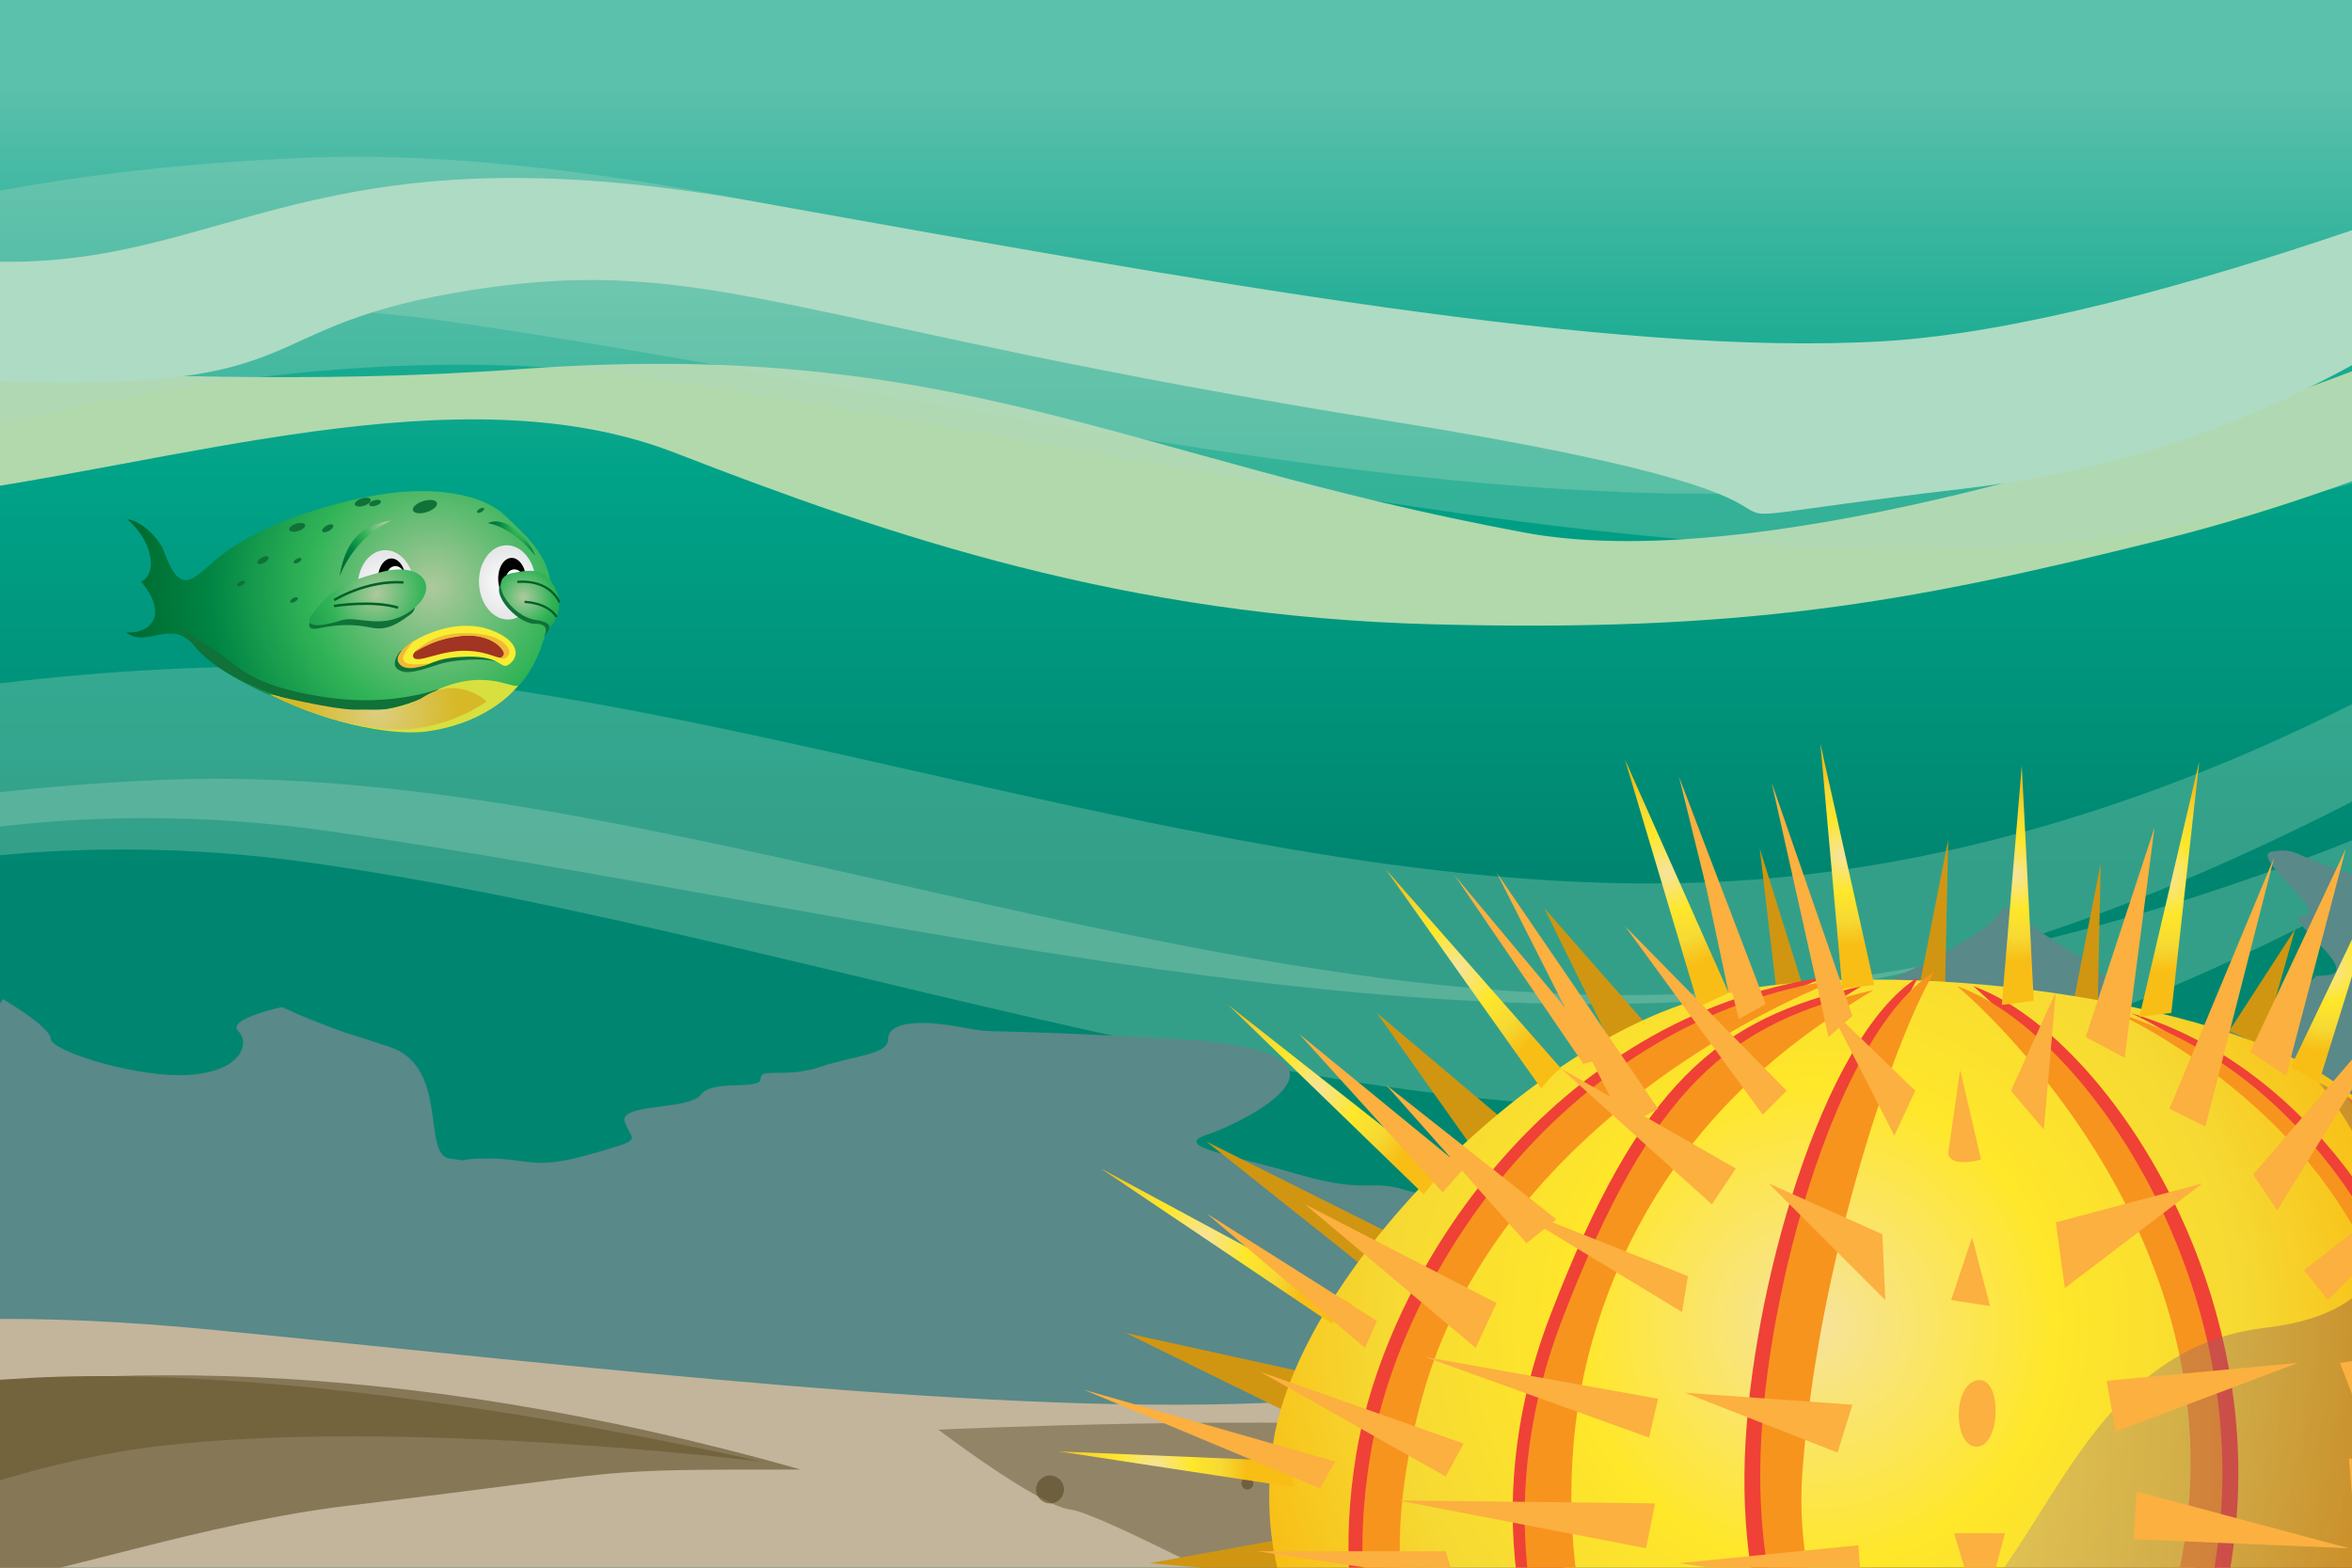 <?xml version="1.0" encoding="utf-8"?>
<!-- Generator: Adobe Illustrator 16.0.0, SVG Export Plug-In . SVG Version: 6.00 Build 0)  -->
<!DOCTYPE svg PUBLIC "-//W3C//DTD SVG 1.1//EN" "http://www.w3.org/Graphics/SVG/1.1/DTD/svg11.dtd">
<svg version="1.1" id="Layer_1" xmlns="http://www.w3.org/2000/svg" xmlns:xlink="http://www.w3.org/1999/xlink" x="0px" y="0px"
	 width="1440px" height="960px" viewBox="0 0 1440 960" enable-background="new 0 0 1440 960" xml:space="preserve">
<rect x="0" y="0" width="1440" height="960" fill="#333333" stroke="none"/>
<g id="water">
	
		<linearGradient id="SVGID_1_" gradientUnits="userSpaceOnUse" x1="684.25" y1="-116.301" x2="684.25" y2="362.242" gradientTransform="matrix(1 0 0 1 0 169)">
		<stop  offset="0" style="stop-color:#5BC0AC"/>
		<stop  offset="0.49" style="stop-color:#00A388"/>
		<stop  offset="1" style="stop-color:#008670"/>
	</linearGradient>
	<rect x="-204.928" y="-207.73" fill="url(#SVGID_1_)" width="1778.357" height="1189.018"/>
</g>
<g id="SEA">
	<path fill="#B1D9AC" d="M1626.793,123.504c153.913-30.783-444.355,249.034-693.391,202.646
		C684.368,279.761,586.708,206.516,318.14,226.048c-268.564,19.532-424.823-31.74-529.809,56.155
		c-104.985,87.895-53.713,117.19-53.713,117.19s65.921-75.687,219.736-95.219c153.815-19.532,327.163-78.128,459.005-26.855
		c131.842,51.271,275.891,100.102,463.888,104.985c187.996,4.883,288.099-12.208,444.354-51.272
		c156.257-39.064,268.566-102.543,310.072-124.517S1614.585,125.945,1626.793,123.504z"/>
	<path fill="#AEDBC3" d="M1643.884,96.647c-87.895,29.298-192.88,173.348-441.914,202.646
		c-249.035,29.298,14.648,17.09-351.578-41.506c-366.228-58.597-415.058-102.544-559.105-80.57
		c-144.049,21.974-90.336,63.479-292.982,56.155c-202.646-7.324-295.423,51.272-314.955,61.039
		c-19.532,9.766,97.661-126.959,97.661-126.959s65.921-12.208,212.412-7.325c146.491,4.883,195.321-85.453,468.771-36.623
		c273.448,48.83,524.926,95.219,690.946,85.453c166.023-9.766,437.031-124.517,444.355-126.958
		C1604.819,79.557,1643.884,96.647,1643.884,96.647z"/>
	<path opacity="0.3" fill="#AEDBC3" enable-background="new    " d="M1680.506,106.413c0,0-100.102,129.4-415.057,153.815
		c-314.956,24.415-664.094-141.608-959.516-129.4C10.51,143.036-311.77,250.462-311.77,250.462v114.751
		c0,0,383.318-180.672,705.598-134.284c322.28,46.389,698.273,148.932,966.84,85.453
		c268.567-63.479,346.695-134.283,346.695-134.283L1680.506,106.413z"/>
	<path opacity="0.3" fill="#AEDBC3" enable-background="new    " d="M1560.872,72.232c0,0-100.104,129.4-415.058,153.815
		c-314.955,24.415-664.093-141.608-959.517-129.4S-248.29,199.19-248.29,199.19v114.751c0,0,200.204-163.581,522.484-117.192
		s698.273,148.933,966.839,85.453c268.564-63.48,534.69-268.566,534.69-268.566L1560.872,72.232z"/>
	<path opacity="0.3" fill="#AEDBC3" enable-background="new    " d="M1636.559,306.617c0,0-246.593,207.529-561.548,231.941
		c-314.955,24.416-664.092-141.605-959.515-129.397c-295.423,12.207-434.59,102.543-434.59,102.543v114.751
		c0,0,200.205-163.581,522.484-117.192c322.279,46.391,698.273,148.935,966.838,85.453
		c268.565-63.479,534.691-268.566,534.691-268.566L1636.559,306.617z"/>
	<path opacity="0.3" fill="#AEDBC3" enable-background="new    " d="M1636.559,418.927c0,0-261.242,163.581-576.195,187.997
		C745.407,631.339,396.27,465.316,100.847,477.524c-295.423,12.207-434.59,102.543-434.59,102.543l2.441,58.597
		c0,0,202.646-156.257,524.926-109.868c322.28,46.39,693.39,197.763,961.956,134.283c268.566-63.48,534.691-268.566,534.691-268.566
		L1636.559,418.927z"/>
</g>
<g id="bg_coral">
	<path fill="#598989" d="M1649.783,775.388c-46.391-4.883-58.596-58.596-75.688-65.921c-17.091-7.324-14.647-12.207-26.854-17.09
		c-12.208-4.884,19.531,31.739-17.091-17.091c-36.623-48.831-14.649-53.714-36.623-75.688
		c-21.976-21.974-2.441-39.062-12.208-46.389c-9.768-7.324-31.739-14.649-53.713-21.974c-21.976-7.325-21.976-12.207-36.623-9.768
		c-14.648,2.441,36.623,39.064,19.53,39.064c-17.091,0,36.623,34.181,14.649,36.622c-21.975,2.439,12.207-7.324-29.298,14.647
		c-41.506,21.976-48.831,31.739-48.831,31.739l-39.063,4.884c0,0,0-41.506-36.623-63.479
		c-36.622-21.976-41.506-34.184-46.389-26.857s-11.103,11.339-24.415,19.532c-31.74,19.532-61.038,26.856-73.246,41.506
		c-12.207,14.649-51.271,7.324-48.83,14.649c2.441,7.322,29.299,29.298-9.766,36.622c-39.065,7.323-53.713,2.44-90.336,24.416
		c-36.623,21.974-95.221,41.506-117.193,34.181c-21.973-7.324-24.415,2.439-65.92-9.768c-41.506-12.206-78.129-17.091-56.155-24.413
		c21.976-7.325,112.312-51.272-19.53-58.599c-131.844-7.325-104.985-2.439-131.844-7.324c-26.854-4.884-43.945-2.44-43.945,7.324
		c0,9.768-19.532,9.768-41.508,17.091c-21.974,7.324-36.622,0-36.622,7.324s-29.299,0-36.622,9.768
		c-7.323,9.767-51.271,4.884-46.39,17.091c4.883,12.208,12.208,9.767-21.974,19.531c-34.184,9.768-36.623,2.44-61.038,2.44
		s-7.325,2.441-24.415,0c-17.091-2.44,0-56.154-36.623-68.362c-36.623-12.207-17.09-4.883-36.623-12.207
		c-19.532-7.323-29.298-12.208-29.298-12.208s-34.182,7.324-26.857,14.649c7.325,7.324,2.441,24.415-29.298,26.856
		c-31.739,2.439-85.453-14.649-85.453-21.976S1.761,611.807,1.761,611.807s-53.713,83.014-61.038,87.896
		c-7.325,4.883-2.442,24.415-29.298,9.766c-26.857-14.646-7.325-53.713-21.974-58.596c-14.649-4.884-3.662-19.532-26.857-4.884
		c-23.194,14.647-45.796,46.808-56.155,53.714c-29.298,19.532-12.208-4.883-58.596,34.181
		c-46.389,39.064-70.804,83.014-70.804,83.014s-36.623,29.298-21.974,39.062s31.74,53.713,36.623,61.038
		c4.883,7.324,19.532,70.804,19.532,70.804l2002.042-34.182L1649.783,775.388z"/>
</g>
<g id="Ground">
	<path fill="#C2B59B" d="M-251.952,851.075c83.011-21.976,158.698-58.597,383.317-36.623
		c224.62,21.974,485.859,53.714,656.768,43.947c170.906-9.768,485.861-12.208,571.314,7.322
		c75.14,17.178,325.792-37.959,284.437-53.713c-2.019-0.769-25.608,294.478-34.182,305.189
		c-19.532,24.415-161.14,4.883-200.204,14.647c-39.064,9.768-603.054,41.506-830.115,36.622
		c-227.061-4.883-314.955-7.323-507.834-24.415c-192.88-17.091-268.566,29.298-295.423-12.207
		C-250.731,1090.344-251.952,851.075-251.952,851.075z"/>
	<path fill="#867757" d="M528.229,1161.225c-68.375-6.104-125.854,34.713-158.813-22.051c-56.763-3.662-86.742,30.596-73.726,13.513
		c39.064-51.271,519.302-125.82,541.276-128.264c21.975-2.443,305.189-83.012,417.499-80.57
		c112.312,2.442,272.229-9.767,278.333,65.921c6.104,75.688-115.973,108.647-128.18,114.752
		c-12.208,6.104-266.125,18.312-317.396,35.401C1035.946,1177.018,528.229,1161.225,528.229,1161.225z"/>
	<path fill="#867757" d="M-283.692,926.762c0,0,266.125-170.904,773.958-26.854c-134.281,0-92.775,0-275.891,21.974
		C31.263,943.854-116.448,1043.955-283.692,926.762z"/>
	<ellipse fill="#867757" cx="-48.086" cy="1020.76" rx="10.987" ry="6.104"/>
	<ellipse fill="#867757" cx="3.186" cy="1040.292" rx="3.662" ry="1.221"/>
	<circle fill="#867757" cx="-59.073" cy="1053.721" r="7.325"/>
	<circle fill="#867757" cx="-33.437" cy="1072.032" r="8.545"/>
	<circle fill="#867757" cx="642.863" cy="912.113" r="8.545"/>
	<circle fill="#867757" cx="1310.617" cy="893.802" r="8.545"/>
	<circle fill="#867757" cx="3.186" cy="1040.292" r="6.104"/>
	<circle fill="#867757" cx="1492.51" cy="898.685" r="3.662"/>
	<circle fill="#867757" cx="122.82" cy="1158.706" r="3.662"/>
	<circle fill="#867757" cx="-10.242" cy="1101.33" r="3.662"/>
	<circle fill="#867757" cx="157.001" cy="1092.785" r="3.662"/>
	<circle fill="#867757" cx="426.789" cy="981.696" r="3.663"/>
	<circle fill="#867757" cx="699.018" cy="965.826" r="3.662"/>
	<circle fill="#867757" cx="530.553" cy="1029.306" r="3.662"/>
	<circle fill="#867757" cx="1098.205" cy="919.438" r="3.662"/>
	<circle fill="#867757" cx="763.718" cy="908.45" r="3.662"/>
	<circle fill="#867757" cx="-172.603" cy="853.517" r="3.662"/>
	<circle fill="#867757" cx="-99.358" cy="836.426" r="3.662"/>
	<circle fill="#867757" cx="-51.748" cy="833.984" r="3.662"/>
	<circle fill="#867757" cx="1521.808" cy="876.711" r="6.104"/>
	<circle fill="#867757" cx="1527.301" cy="935.918" r="11.597"/>
	<path fill="#73643E" d="M-256.835,919.438c-6.905-3.451,87.895-65.921,275.891-75.688c187.997-9.766,446.795,51.271,446.795,51.271
		s-217.292-26.855-366.227-9.768C-49.307,902.347-129.876,982.917-256.835,919.438z"/>
	<path fill="#73643E" d="M1554.768,978.033c0,0-95.219-53.713-263.683-39.063c-168.465,14.648-434.59,87.896-505.394,97.66
		c-70.807,9.767-300.309,65.921-300.309,65.921s327.163-41.506,468.771-63.479c141.605-21.976,332.045-87.896,402.85-48.83
		c70.804,39.062,224.619,63.479,224.619,63.479L1554.768,978.033z"/>
	<path fill="#AEDBC3" d="M1924.658,992.683"/>
	<path opacity="0.4" fill="#4C3C1A" enable-background="new    " d="M574.5,875.49c0,0,207.529-9.769,329.604,0
		c122.076,9.766,312.516,17.091,344.256,12.207c31.737-4.883,336.929,70.805,336.929,70.805s107.427,31.739-2.441,39.062
		c-109.868,7.324-776.399-7.323-788.607-9.767c-12.207-2.439-119.636-61.038-139.166-63.479
		C635.539,921.879,574.5,875.49,574.5,875.49z"/>
</g>
<g id="UMA">
	<polygon fill="#D09611" points="786.257,863.861 689.212,816.254 797.244,840.058 	"/>
	<polygon fill="#D09611" points="788.088,964.569 703.86,957.244 784.427,942.597 	"/>
	<polygon fill="#D09611" points="826.54,1034.148 747.806,1045.135 822.879,1012.177 	"/>
	<polygon fill="#D09611" points="837.525,777.803 738.65,699.067 848.513,753.999 	"/>
	<polygon fill="#D09611" points="905.275,708.224 843.02,620.332 925.417,689.912 	"/>
	<polygon fill="#D09611" points="991.335,649.631 945.559,556.246 1011.477,631.319 	"/>
	<polygon fill="#D09611" points="1088.38,613.01 1077.394,519.625 1104.859,607.516 	"/>
	<polygon fill="#D09611" points="1174.438,607.517 1192.749,514.132 1190.918,602.022 	"/>
	<polygon fill="#D09611" points="1267.822,622.165 1286.132,528.779 1284.301,616.67 	"/>
	<polygon fill="#D09611" points="1364.867,631.319 1405.15,569.062 1385.009,640.474 	"/>
	<polygon fill="#D09611" points="1443.602,682.589 1493.041,618.501 1463.744,695.405 	"/>
	<polygon fill="#D09611" points="1515.014,746.675 1579.1,699.067 1531.492,768.646 	"/>
	<polygon fill="#D09611" points="1564.451,823.579 1646.848,790.619 1580.931,845.551 	"/>
	<polygon fill="#D09611" points="1584.593,889.496 1683.47,882.172 1601.072,911.469 	"/>
	<polygon fill="#D09611" points="1580.931,949.92 1665.159,964.569 1579.1,975.555 	"/>
	<polygon fill="#D09611" points="1564.451,1006.682 1641.354,1041.473 1562.62,1032.316 	"/>
	
		<radialGradient id="SVGID_2_" cx="1110.352" cy="641.762" r="362.07" gradientTransform="matrix(1 0 0 1 0 169)" gradientUnits="userSpaceOnUse">
		<stop  offset="8.370500e-04" style="stop-color:#F6E39D"/>
		<stop  offset="0.406" style="stop-color:#FFE72A"/>
		<stop  offset="0.726" style="stop-color:#F6D933"/>
		<stop  offset="1" style="stop-color:#F8BE15"/>
	</radialGradient>
	<path fill="url(#SVGID_2_)" d="M1540.646,1063.445c0,0-172.118-9.154-285.645-10.985c-113.524-1.831-336.912,5.493-384.52-1.831
		c-47.608-7.324-104.369-58.593-91.554-162.963c12.817-104.37,159.304-252.685,270.995-278.319
		c111.693-25.634,309.446,3.662,379.025,53.103c69.58,49.438,181.272,144.65,170.287,261.84
		C1588.254,1041.474,1540.646,1063.445,1540.646,1063.445z"/>
	
		<radialGradient id="SVGID_3_" cx="2875.414" cy="653.79" r="66.663" gradientTransform="matrix(-0.894 -0.126 -0.14 0.99 2306.553 334.493)" gradientUnits="userSpaceOnUse">
		<stop  offset="8.370500e-04" style="stop-color:#AEC99D"/>
		<stop  offset="0.406" style="stop-color:#31B457"/>
		<stop  offset="0.97" style="stop-color:#008042"/>
	</radialGradient>
	<path fill="url(#SVGID_3_)" d="M-386.646,604.752c13.945-4.197,21.292-5.011,41,5.166c19.708,10.176,17.292,29.444-0.818,29.472
		c-18.108,0.027-22.589-17.36-30.976-21.011C-392.197,611.96-392.9,606.635-386.646,604.752z"/>
	<path fill="none" stroke="#006028" stroke-width="1.37" stroke-miterlimit="10" d="M-373.468,605.994
		c0,0,19.179,2.088,32.664,16.935"/>
	<path fill="none" stroke="#006028" stroke-width="1.37" stroke-miterlimit="10" d="M-375.531,608.785c0,0,16.81,11,24.379,24.396
		"/>
	
		<radialGradient id="SVGID_4_" cx="-428.956" cy="624.055" r="187.108" gradientTransform="matrix(0.99 0.14 -0.14 0.99 81.501 20.336)" gradientUnits="userSpaceOnUse">
		<stop  offset="8.370500e-04" style="stop-color:#AEC99D"/>
		<stop  offset="0.406" style="stop-color:#31B457"/>
		<stop  offset="0.726" style="stop-color:#008544"/>
		<stop  offset="1" style="stop-color:#006A30"/>
	</radialGradient>
	<path fill="url(#SVGID_4_)" d="M-398.603,651.448c0.778,0.108,24.032-7.319,37.173-49.882c8.209-26.589-6.63-42.974-17.542-58.395
		c-10.914-15.415-38.81-25.697-72.412-26.466c-33.599-0.774-75.693,5.677-100.229,17.937c-20.906,10.444-30.713,24.614-36.225-7.574
		c-1.353-7.896-9.748-20.483-18.601-23.272c12.413,14.694,13.142,35.756,1.582,39.058c13.812,24.446-1.797,32.416-14.537,28.771
		c10.899,12.324,28.953-4.239,39.91,16.414c14.075,26.531,82.869,66.639,104.868,70.934
		C-452.615,663.266-398.603,651.448-398.603,651.448z"/>
	<path fill="#D8E040" d="M-389.837,646.47c-4.939,1.288-19.187-15.791-55.266-4.62c-42.279,13.094-65.31-5.8-94.262-17.022
		c35.354,26.869,72.172,38.478,89.517,39.224C-409.729,665.767-389.837,646.47-389.837,646.47z"/>
	<path fill="#107139" d="M-418.633,527.912c0.235,1.939-2.979,3.916-7.177,4.426c-4.2,0.505-7.793-0.656-8.027-2.593
		c-0.232-1.938,2.981-3.92,7.179-4.422C-422.459,524.814-418.866,525.975-418.633,527.912z"/>
	<path fill="#107139" d="M-452.151,520.764c0.112,0.938-1.438,1.893-3.461,2.137c-2.027,0.244-3.76-0.314-3.873-1.25
		c-0.112-0.938,1.439-1.893,3.462-2.135C-453.999,519.27-452.266,519.832-452.151,520.764z"/>
	
		<ellipse transform="matrix(-0.993 0.12 -0.12 -0.993 -860.556 1090.029)" fill="#107139" cx="-463.004" cy="519.178" rx="5.064" ry="2.335"/>
	
		<ellipse transform="matrix(-0.993 0.12 -0.12 -0.993 -943.464 1111.018)" fill="#107139" cx="-505.121" cy="527.155" rx="5.063" ry="2.336"/>
	
		<ellipse transform="matrix(-0.944 0.33 -0.33 -0.944 -771.174 1193.477)" fill="#107139" cx="-486.835" cy="531.316" rx="3.821" ry="1.764"/>
	
		<ellipse transform="matrix(-0.944 0.33 -0.33 -0.944 -849.529 1231.13)" fill="#107139" cx="-529.246" cy="543.469" rx="3.821" ry="1.763"/>
	<path fill="#107139" d="M-506.169,546.477c0.221,0.635-0.714,1.537-2.089,2.019s-2.668,0.354-2.889-0.274
		c-0.222-0.64,0.712-1.543,2.086-2.023C-507.686,545.716-506.39,545.843-506.169,546.477z"/>
	
		<ellipse transform="matrix(-0.944 0.33 -0.33 -0.944 -586.862 1174.002)" fill="#107139" cx="-393.178" cy="537.14" rx="2.427" ry="1.12"/>
	
		<ellipse transform="matrix(-0.944 0.329 -0.329 -0.944 -813.441 1278.916)" fill="#107139" cx="-515.041" cy="570.562" rx="2.636" ry="1.215"/>
	
		<ellipse transform="matrix(-0.944 0.33 -0.33 -0.944 -876.803 1258.964)" fill="#107139" cx="-545.372" cy="554.982" rx="2.637" ry="1.218"/>
	<path fill="#107139" d="M-437.446,639.789c0,0-29.824,5.729-67.332-6.696c-37.506-12.428-47.965-24.163-55.477-32.787
		c-7.958-9.136-30.518-28.802-27.237-25.415c2.421,2.498,10.071,19.118,22.801,30.646
		C-548.566,620.138-490.549,662.043-437.446,639.789z"/>
	
		<radialGradient id="SVGID_5_" cx="-465.201" cy="697.32" r="47.762" gradientTransform="matrix(0.99 0.14 -0.14 0.99 81.501 20.336)" gradientUnits="userSpaceOnUse">
		<stop  offset="0" style="stop-color:#DCCE80"/>
		<stop  offset="1" style="stop-color:#D7B928"/>
	</radialGradient>
	<path fill="url(#SVGID_5_)" d="M-540.53,624.354c0,0,46.074,36.087,87.689,36.766c24.654,0.4,42.449-8.56,42.449-8.56
		s-15.07-20.629-40.333-8.33c-17.32,4.697-25.961,1.104-39.144-1.02C-503.053,641.086-540.53,624.354-540.53,624.354z"/>
	
		<radialGradient id="SVGID_6_" cx="-383.393" cy="622.642" r="20.162" gradientTransform="matrix(0.99 0.14 -0.14 0.99 81.501 20.336)" gradientUnits="userSpaceOnUse">
		<stop  offset="0" style="stop-color:#FFFFFF"/>
		<stop  offset="1" style="stop-color:#E6E7E8"/>
	</radialGradient>
	<path fill="url(#SVGID_6_)" d="M-367.931,585.773c-1.748,12.393-10.835,21.359-20.298,20.024
		c-9.46-1.334-15.716-12.466-13.969-24.856c1.748-12.396,10.838-21.358,20.298-20.024
		C-372.438,562.251-366.184,573.379-367.931,585.773z"/>
	
		<ellipse transform="matrix(-0.99 -0.14 0.14 -0.99 -844.946 1123.562)" cx="-383.062" cy="591.418" rx="8.53" ry="13.162"/>
	<circle fill="#FFFFFF" cx="-380.497" cy="597.605" r="2.924"/>
	
		<radialGradient id="SVGID_7_" cx="-457.479" cy="622.636" r="20.161" gradientTransform="matrix(0.99 0.14 -0.14 0.99 81.501 20.336)" gradientUnits="userSpaceOnUse">
		<stop  offset="0" style="stop-color:#FFFFFF"/>
		<stop  offset="1" style="stop-color:#E6E7E8"/>
	</radialGradient>
	<path fill="url(#SVGID_7_)" d="M-441.288,575.43c-1.747,12.395-10.835,21.361-20.297,20.027
		c-9.463-1.334-15.714-12.467-13.966-24.858c1.748-12.395,10.832-21.358,20.295-20.023
		C-445.794,551.907-439.541,563.034-441.288,575.43z"/>
	
		<ellipse transform="matrix(-0.99 -0.14 0.14 -0.99 -989.535 1090.247)" cx="-456.542" cy="579.817" rx="8.53" ry="13.159"/>
	<circle fill="#FFFFFF" cx="-454.365" cy="585.957" r="2.924"/>
	<path fill="#107139" d="M-526.397,587.513c13.033-0.628,25.308,8.499,13.917,10.594c-11.391,2.093-14.707,5.938-24.579,12.561
		c-8.853,5.938-9.965,2.91-16.528,1.369c-6.563-1.543-21.344-12.565-6.854-19.152C-545.951,586.295-526.397,587.513-526.397,587.513
		z"/>
	
		<radialGradient id="SVGID_8_" cx="-547.273" cy="654.231" r="66.668" gradientTransform="matrix(0.99 0.14 -0.14 0.99 81.501 20.336)" gradientUnits="userSpaceOnUse">
		<stop  offset="8.370500e-04" style="stop-color:#AEC99D"/>
		<stop  offset="0.406" style="stop-color:#31B457"/>
		<stop  offset="0.97" style="stop-color:#008042"/>
	</radialGradient>
	<path fill="url(#SVGID_8_)" d="M-513.364,586.885c-13.653-8.09-21.255-11.011-45.244-6.997
		c-23.99,4.016-27.028,23.195-7.717,28.501s29.158-10.064,39.169-11.121C-509.542,595.413-507.24,590.512-513.364,586.885z"/>
	<path fill="none" stroke="#006028" stroke-width="1.442" stroke-miterlimit="10" d="M-527.784,584.234
		c0,0-21.069-3.588-39.781,6.719"/>
	<path fill="none" stroke="#006028" stroke-width="1.442" stroke-miterlimit="10" d="M-526.397,587.513
		c0,0-21.138,5.648-33.118,16.288"/>
	<path fill="#F9ED32" d="M-413.378,601.291c-8.841-1.004-29.181,21.158-7.636,25.737
		C-399.469,631.607-390.93,603.84-413.378,601.291z"/>
	<path fill="#A13422" d="M-411.724,609.229c-7.935-0.909-21.13,9.968-8.694,13.568C-407.981,626.4-399.896,610.589-411.724,609.229z
		"/>
	<path fill="#F1B937" d="M-406.021,612.5c0,0-1.689-3.32-5.703-3.271c-4.013,0.053-10.957,3.388-13.323,7.062
		C-418.679,606.092-406.3,601.364-406.021,612.5z"/>
	<path fill="#F1B937" d="M-425.323,607.312c0,0-9.864,10.938-2.905,16.231c6.958,5.297,21.929,1.86,21.929,1.86
		s-14.463,8.965-23.998-0.304C-437.345,618.253-425.323,607.312-425.323,607.312z"/>
	<path fill="#107139" d="M-422.951,629.837c0,0-13.433-5.283-8.792-16.342C-437.302,617.951-433.528,628.346-422.951,629.837z"/>
	
		<radialGradient id="SVGID_9_" cx="-456.385" cy="583.047" r="36.011" gradientTransform="matrix(0.99 0.14 -0.14 0.99 81.501 20.336)" gradientUnits="userSpaceOnUse">
		<stop  offset="8.370500e-04" style="stop-color:#AEC99D"/>
		<stop  offset="0.406" style="stop-color:#31B457"/>
		<stop  offset="0.726" style="stop-color:#008544"/>
		<stop  offset="1" style="stop-color:#006A30"/>
	</radialGradient>
	<path fill="url(#SVGID_9_)" d="M-447.253,533.332c-15.71-0.059-29.169,3.592-37.844,27.949
		C-470.034,537.518-447.253,533.332-447.253,533.332z"/>
	
		<radialGradient id="SVGID_10_" cx="-369.289" cy="585.951" r="24.18" gradientTransform="matrix(0.99 0.14 -0.14 0.99 81.501 20.336)" gradientUnits="userSpaceOnUse">
		<stop  offset="8.370500e-04" style="stop-color:#AEC99D"/>
		<stop  offset="0.406" style="stop-color:#31B457"/>
		<stop  offset="0.726" style="stop-color:#008544"/>
		<stop  offset="1" style="stop-color:#006A30"/>
	</radialGradient>
	<path fill="url(#SVGID_10_)" d="M-390.129,545.701c0,0,13.602,4.076,24.861,24.771
		C-368.662,555.201-380.769,542.707-390.129,545.701z"/>
	
		<radialGradient id="SVGID_11_" cx="-464.47" cy="632.758" r="0" gradientTransform="matrix(0.99 0.14 -0.14 0.99 81.501 20.336)" gradientUnits="userSpaceOnUse">
		<stop  offset="8.370500e-04" style="stop-color:#AEC99D"/>
		<stop  offset="0.406" style="stop-color:#31B457"/>
		<stop  offset="0.726" style="stop-color:#008544"/>
		<stop  offset="1" style="stop-color:#006A30"/>
	</radialGradient>
	<path fill="url(#SVGID_11_)" d="M-466.76,582.053"/>
	<path fill="#EF4136" d="M854.006,1054.291c0,0-42.114-49.439-23.804-162.964c18.31-113.524,120.849-269.162,287.474-292.966
		c-75.073,29.296-214.23,111.691-254.516,252.684s14.646,203.246,14.646,203.246H854.006z"/>
	<path fill="#F7941E" d="M862.551,1055.512c0,0-42.111-49.438-23.804-162.964c18.311-113.522,120.849-269.162,287.474-292.966
		c-75.07,29.296-214.229,111.693-254.515,252.684c-40.284,140.991,14.646,203.246,14.646,203.246H862.551L862.551,1055.512z"/>
	<path fill="#EF4136" d="M954.713,1052.46c0,0-60.425-104.37-5.493-247.19c54.934-142.82,102.539-181.271,190.431-201.413
		c-42.113,25.634-131.836,82.396-170.287,208.737c-38.453,126.342,10.984,239.866,10.984,239.866H954.713L954.713,1052.46z"/>
	<path fill="#F7941E" d="M962.038,1054.901c0,0-60.426-104.37-5.494-247.191c54.933-142.821,102.539-181.271,190.429-201.414
		c-42.111,25.634-131.836,82.397-170.287,208.739c-38.449,126.341,10.986,239.866,10.986,239.866H962.038z"/>
	<path fill="#EF4136" d="M1106.691,1055.52c0,0-42.116-52.496-38.454-162.359c3.398-101.989,47.606-258.176,106.2-294.797
		c-27.467,47.605-71.41,183.104-80.565,305.784c-6.682,89.547,36.52,150.669,36.52,150.669L1106.691,1055.52z"/>
	<path fill="#F7941E" d="M1116.354,1052.373c0,0-42.114-52.497-38.451-162.36c3.397-101.987,47.605-258.176,106.199-294.798
		c-27.467,47.607-71.41,183.104-80.564,305.784c-6.684,89.547,40.284,155.036,40.284,155.036L1116.354,1052.373z"/>
	<path fill="#EF4136" d="M1208.007,603.854c0,0,170.289,140.99,139.161,340.573c-13.962,89.515-45.776,111.693-45.776,111.693
		l38.451-1.83c0,0,16.479-25.635,27.465-106.201C1389.84,782.842,1284.91,631.32,1208.007,603.854z"/>
	<path fill="#F7941E" d="M1198.241,603.854c0,0,170.288,140.99,139.16,340.573c-13.962,89.515-45.776,111.693-45.776,111.693
		l38.452-1.83c0,0,16.479-25.635,27.464-106.201C1380.074,782.842,1275.145,631.32,1198.241,603.854z"/>
	<path fill="#EF4136" d="M1304.442,620.334c0,0,170.823,76.322,175.778,239.866c3.662,120.85-29.297,159.3-49.438,195.921
		c31.127,0,36.62,1.831,36.62,1.831s40.28-104.368,29.297-199.583C1485.717,763.155,1410.645,651.462,1304.442,620.334z"/>
	<path fill="#F7941E" d="M1295.896,620.334c0,0,170.823,76.322,175.779,239.866c3.662,120.85-29.297,159.3-49.438,195.921
		c31.127,0,36.62,1.831,36.62,1.831s40.281-104.368,29.297-199.583C1477.171,763.155,1402.098,651.462,1295.896,620.334z"/>
	<path fill="#EF4136" d="M1435.58,670.276c0,0,133.672,156.268,124.517,258.806c-9.155,102.539-53.101,135.497-53.101,135.497
		l27.466-3.661c0,0,34.952-29.424,43.944-137.329C1585.73,835.699,1479.525,699.573,1435.58,670.276z"/>
	<path fill="#F7941E" d="M1435.58,670.276c0,0,123.906,152.604,114.75,255.144c-9.155,102.539-53.1,135.497-53.1,135.497
		l27.465-3.661c0,0,34.953-29.424,43.943-137.329C1575.965,832.037,1479.525,699.573,1435.58,670.276z"/>
	
		<radialGradient id="SVGID_12_" cx="1020.595" cy="365.052" r="59.631" gradientTransform="matrix(1 0 0 1 0 169)" gradientUnits="userSpaceOnUse">
		<stop  offset="8.370500e-04" style="stop-color:#F6E39D"/>
		<stop  offset="0.406" style="stop-color:#FFE72A"/>
		<stop  offset="0.726" style="stop-color:#F6D933"/>
		<stop  offset="1" style="stop-color:#F8BE15"/>
	</radialGradient>
	<polygon fill="url(#SVGID_12_)" points="1058.367,608.018 994.887,465.188 1040.056,616.562 	"/>
	
		<radialGradient id="SVGID_13_" cx="1127.87" cy="354.731" r="55.305" gradientTransform="matrix(1 0 0 1 0 169)" gradientUnits="userSpaceOnUse">
		<stop  offset="8.370500e-04" style="stop-color:#F6E39D"/>
		<stop  offset="0.406" style="stop-color:#FFE72A"/>
		<stop  offset="0.726" style="stop-color:#F6D933"/>
		<stop  offset="1" style="stop-color:#F8BE15"/>
	</radialGradient>
	<polygon fill="url(#SVGID_13_)" points="1147.482,603.135 1114.521,455.423 1127.949,605.576 	"/>
	
		<radialGradient id="SVGID_14_" cx="1233.521" cy="366.493" r="53.023" gradientTransform="matrix(1 0 0 1 0 169)" gradientUnits="userSpaceOnUse">
		<stop  offset="8.370500e-04" style="stop-color:#F6E39D"/>
		<stop  offset="0.406" style="stop-color:#FFE72A"/>
		<stop  offset="0.726" style="stop-color:#F6D933"/>
		<stop  offset="1" style="stop-color:#F8BE15"/>
	</radialGradient>
	<polygon fill="url(#SVGID_14_)" points="1245.143,612.9 1237.818,468.852 1225.61,615.342 	"/>
	
		<radialGradient id="SVGID_15_" cx="1324.675" cy="368.494" r="57.771" gradientTransform="matrix(1 0 0 1 0 169)" gradientUnits="userSpaceOnUse">
		<stop  offset="8.370500e-04" style="stop-color:#F6E39D"/>
		<stop  offset="0.406" style="stop-color:#FFE72A"/>
		<stop  offset="0.726" style="stop-color:#F6D933"/>
		<stop  offset="1" style="stop-color:#F8BE15"/>
	</radialGradient>
	<polygon fill="url(#SVGID_15_)" points="1329.375,620.225 1346.465,466.41 1309.843,622.667 	"/>
	
		<radialGradient id="SVGID_16_" cx="1425.856" cy="423.418" r="51.493" gradientTransform="matrix(1 0 0 1 0 169)" gradientUnits="userSpaceOnUse">
		<stop  offset="8.370500e-04" style="stop-color:#F6E39D"/>
		<stop  offset="0.406" style="stop-color:#FFE72A"/>
		<stop  offset="0.726" style="stop-color:#F6D933"/>
		<stop  offset="1" style="stop-color:#F8BE15"/>
	</radialGradient>
	<polygon fill="url(#SVGID_16_)" points="1419.711,662.951 1459.996,533.551 1402.62,653.186 	"/>
	
		<radialGradient id="SVGID_17_" cx="1508.173" cy="495.102" r="46.783" gradientTransform="matrix(1 0 0 1 0 169)" gradientUnits="userSpaceOnUse">
		<stop  offset="8.370500e-04" style="stop-color:#F6E39D"/>
		<stop  offset="0.406" style="stop-color:#FFE72A"/>
		<stop  offset="0.726" style="stop-color:#F6D933"/>
		<stop  offset="1" style="stop-color:#F8BE15"/>
	</radialGradient>
	<polygon fill="url(#SVGID_17_)" points="1499.061,723.989 1546.67,614.121 1481.97,714.224 	"/>
	
		<radialGradient id="SVGID_18_" cx="1583.254" cy="578.109" r="49.405" gradientTransform="matrix(1 0 0 1 0 169)" gradientUnits="userSpaceOnUse">
		<stop  offset="8.370500e-04" style="stop-color:#F6E39D"/>
		<stop  offset="0.406" style="stop-color:#FFE72A"/>
		<stop  offset="0.726" style="stop-color:#F6D933"/>
		<stop  offset="1" style="stop-color:#F8BE15"/>
	</radialGradient>
	<polygon fill="url(#SVGID_18_)" points="1563.76,799.677 1637.006,703.236 1546.67,789.91 	"/>
	
		<radialGradient id="SVGID_19_" cx="1640.379" cy="671.317" r="58.036" gradientTransform="matrix(1 0 0 1 0 169)" gradientUnits="userSpaceOnUse">
		<stop  offset="8.370500e-04" style="stop-color:#F6E39D"/>
		<stop  offset="0.406" style="stop-color:#FFE72A"/>
		<stop  offset="0.726" style="stop-color:#F6D933"/>
		<stop  offset="1" style="stop-color:#F8BE15"/>
	</radialGradient>
	<polygon fill="url(#SVGID_19_)" points="1588.176,872.922 1722.459,813.104 1584.513,857.052 	"/>
	
		<radialGradient id="SVGID_20_" cx="1646.019" cy="753.867" r="56.134" gradientTransform="matrix(1 0 0 1 0 169)" gradientUnits="userSpaceOnUse">
		<stop  offset="8.370500e-04" style="stop-color:#F6E39D"/>
		<stop  offset="0.406" style="stop-color:#FFE72A"/>
		<stop  offset="0.726" style="stop-color:#F6D933"/>
		<stop  offset="1" style="stop-color:#F8BE15"/>
	</radialGradient>
	<polygon fill="url(#SVGID_20_)" points="1591.838,931.518 1731.004,915.648 1588.176,915.648 	"/>
	
		<radialGradient id="SVGID_21_" cx="1631.167" cy="825.342" r="60.036" gradientTransform="matrix(1 0 0 1 0 169)" gradientUnits="userSpaceOnUse">
		<stop  offset="8.370500e-04" style="stop-color:#F6E39D"/>
		<stop  offset="0.406" style="stop-color:#FFE72A"/>
		<stop  offset="0.726" style="stop-color:#F6D933"/>
		<stop  offset="1" style="stop-color:#F8BE15"/>
	</radialGradient>
	<polygon fill="url(#SVGID_21_)" points="1573.526,997.439 1721.238,1009.646 1569.863,981.569 	"/>
	
		<radialGradient id="SVGID_22_" cx="891.902" cy="424.418" r="63.857" gradientTransform="matrix(1 0 0 1 0 169)" gradientUnits="userSpaceOnUse">
		<stop  offset="8.370500e-04" style="stop-color:#F6E39D"/>
		<stop  offset="0.406" style="stop-color:#FFE72A"/>
		<stop  offset="0.726" style="stop-color:#F6D933"/>
		<stop  offset="1" style="stop-color:#F8BE15"/>
	</radialGradient>
	<path fill="url(#SVGID_22_)" d="M955.823,654.406L848.396,532.33l95.219,134.283C943.615,666.613,952.161,655.627,955.823,654.406z
		"/>
	
		<radialGradient id="SVGID_23_" cx="805.35" cy="499.1" r="66.204" gradientTransform="matrix(1 0 0 1 0 169)" gradientUnits="userSpaceOnUse">
		<stop  offset="8.370500e-04" style="stop-color:#F6E39D"/>
		<stop  offset="0.406" style="stop-color:#FFE72A"/>
		<stop  offset="0.726" style="stop-color:#F6D933"/>
		<stop  offset="1" style="stop-color:#F8BE15"/>
	</radialGradient>
	<path fill="url(#SVGID_23_)" d="M883.799,719.106L751.957,615.342l119.634,115.975
		C871.591,731.314,880.136,720.327,883.799,719.106z"/>
	
		<radialGradient id="SVGID_24_" cx="736.12" cy="589.761" r="69.139" gradientTransform="matrix(1 0 0 1 0 169)" gradientUnits="userSpaceOnUse">
		<stop  offset="8.370500e-04" style="stop-color:#F6E39D"/>
		<stop  offset="0.406" style="stop-color:#FFE72A"/>
		<stop  offset="0.726" style="stop-color:#F6D933"/>
		<stop  offset="1" style="stop-color:#F8BE15"/>
	</radialGradient>
	<path fill="url(#SVGID_24_)" d="M827.644,798.455L673.83,715.444l141.605,95.219C815.436,810.663,823.981,799.677,827.644,798.455z
		"/>
	
		<radialGradient id="SVGID_25_" cx="706.529" cy="729.789" r="56.87" gradientTransform="matrix(1 0 0 1 0 169)" gradientUnits="userSpaceOnUse">
		<stop  offset="8.370500e-04" style="stop-color:#F6E39D"/>
		<stop  offset="0.406" style="stop-color:#FFE72A"/>
		<stop  offset="0.726" style="stop-color:#F6D933"/>
		<stop  offset="1" style="stop-color:#F8BE15"/>
	</radialGradient>
	<path fill="url(#SVGID_25_)" d="M792.241,894.896l-144.049-6.104l144.049,21.974C792.241,910.766,788.579,896.116,792.241,894.896z
		"/>
	
		<radialGradient id="SVGID_26_" cx="723.014" cy="831.006" r="55.075" gradientTransform="matrix(1 0 0 1 0 169)" gradientUnits="userSpaceOnUse">
		<stop  offset="8.370500e-04" style="stop-color:#F6E39D"/>
		<stop  offset="0.406" style="stop-color:#FFE72A"/>
		<stop  offset="0.726" style="stop-color:#F6D933"/>
		<stop  offset="1" style="stop-color:#F8BE15"/>
	</radialGradient>
	<path fill="url(#SVGID_26_)" d="M799.566,982.79l-131.844,37.844l133.062-21.974C800.787,998.66,809.332,987.673,799.566,982.79z"
		/>
	
		<linearGradient id="SVGID_27_" gradientUnits="userSpaceOnUse" x1="862.551" y1="698.867" x2="1601.606" y2="698.867" gradientTransform="matrix(1 0 0 1 0 169)">
		<stop  offset="0" style="stop-color:#FFFFFF"/>
		<stop  offset="1" style="stop-color:#651819"/>
	</linearGradient>
	<path opacity="0.4" fill="url(#SVGID_27_)" enable-background="new    " d="M862.551,1055.512c0,0,226.335-15.346,306.904-44.645
		c80.57-29.298,92.778-183.113,217.295-197.764c124.518-14.648,57.376-120.854,32.961-150.152
		c102.543,51.271,181.361,149.641,181.893,245.373c0.436,78.165-48.828,151.373-48.828,151.373s-141.607,17.091-319.84,12.208
		C1054.704,1067.021,862.551,1055.512,862.551,1055.512z"/>
	<path fill="#FBB040" d="M813.723,984.711l-155.639,12.816l142.822-34.789C800.906,962.738,822.878,955.413,813.723,984.711z"/>
	<polygon fill="#FBB040" points="808.23,911.469 663.578,851.044 817.385,894.989 	"/>
	<polygon fill="#FBB040" points="835.695,825.41 738.65,743.013 843.02,808.93 	"/>
	<polygon fill="#FBB040" points="883.303,730.195 795.413,633.15 896.12,715.547 	"/>
	<polygon fill="#FBB040" points="969.362,651.461 890.627,536.104 984.01,647.798 	"/>
	<polygon fill="#FBB040" points="1058.367,608.018 1035.279,499.482 1077.394,607.516 	"/>
	<polygon fill="#FBB040" points="1538.816,768.646 1604.734,697.236 1547.972,785.126 	"/>
	<polygon fill="#FBB040" points="1573.605,851.044 1676.145,803.438 1571.775,865.692 	"/>
	<polygon fill="#FBB040" points="1591.916,951.751 1720.09,960.907 1597.41,935.271 	"/>
	<polygon fill="#FBB040" points="934.572,761.322 848.514,664.277 952.883,746.675 	"/>
	<polygon fill="#FBB040" points="903.444,825.41 799.075,737.52 916.262,797.944 	"/>
	<polygon fill="#FBB040" points="896.12,884.003 771.609,840.058 885.134,904.145 	"/>
	<polygon fill="#FBB040" points="885.134,949.92 769.778,949.92 890.627,968.231 	"/>
	<polygon fill="#FBB040" points="890.627,1008.514 784.427,1043.303 903.444,1026.824 	"/>
	<polygon fill="#FBB040" points="994.997,689.912 916.262,534.273 1015.139,678.926 	"/>
	<polygon fill="#FBB040" points="1064.576,623.994 1027.955,475.68 1081.056,614.839 	"/>
	<polygon fill="#FBB040" points="1377.686,644.136 1436.278,519.625 1399.658,658.785 	"/>
	<polygon fill="#FBB040" points="1441.771,706.393 1524.168,578.219 1460.082,721.04 	"/>
	<polygon fill="#FBB040" points="1493.041,779.634 1591.916,678.926 1502.195,805.268 	"/>
	<polygon fill="#FBB040" points="1520.507,847.383 1698.117,814.423 1522.338,871.186 	"/>
	<polygon fill="#FBB040" points="1535.154,924.287 1709.104,940.766 1533.323,942.597 	"/>
	<polygon fill="#FBB040" points="1524.168,1012.177 1692.624,1030.486 1525.999,995.696 	"/>
	<polygon fill="#FBB040" points="1015.139,1010.346 870.485,999.358 1015.139,993.865 	"/>
	<polygon fill="#FBB040" points="1007.812,948.089 855.837,918.793 1013.307,920.624 	"/>
	<polygon fill="#FBB040" points="1009.645,880.341 872.316,830.902 1015.139,856.537 	"/>
	<polygon fill="#FBB040" points="1029.786,803.438 918.093,735.688 1033.448,781.464 	"/>
	<polygon fill="#FBB040" points="1048.097,737.52 955.823,654.406 1062.745,715.547 	"/>
	<polygon fill="#FBB040" points="1093.872,667.939 994.997,567.23 1079.225,682.589 	"/>
	<polygon fill="#FBB040" points="1119.507,634.981 1084.718,479.342 1134.156,622.163 	"/>
	<polygon fill="#FBB040" points="1276.979,634.98 1319.092,506.809 1300.781,647.798 	"/>
	<polygon fill="#FBB040" points="1328.247,678.926 1392.333,525.118 1350.22,689.912 	"/>
	<polygon fill="#FBB040" points="1379.516,719.209 1480.223,602.022 1394.164,741.182 	"/>
	<polygon fill="#FBB040" points="1410.645,777.803 1551.634,667.939 1425.293,796.113 	"/>
	<polygon fill="#FBB040" points="1432.615,834.564 1604.734,810.761 1441.771,858.368 	"/>
	<polygon fill="#FBB040" points="1439.939,915.131 1588.176,915.648 1438.109,893.158 	"/>
	<polygon fill="#FBB040" points="1441.771,990.204 1591.916,1001.189 1447.265,966.4 	"/>
	<polygon fill="#FBB040" points="1414.306,1039.643 1534.462,1060.918 1425.293,1014.008 	"/>
	<polygon fill="#FBB040" points="1231.201,667.939 1258.666,607.516 1251.343,691.743 	"/>
	<polygon fill="#FBB040" points="1159.791,695.405 1119.507,616.67 1172.607,667.939 	"/>
	<polygon fill="#FBB040" points="1152.467,755.829 1082.887,724.702 1154.297,796.113 	"/>
	<polygon fill="#FBB040" points="1258.666,748.506 1264.16,788.788 1348.389,724.702 	"/>
	<polygon fill="#FBB040" points="1134.156,860.199 1031.617,852.875 1125,889.496 	"/>
	<polygon fill="#FBB040" points="1137.818,946.258 1027.955,957.244 1139.649,973.724 	"/>
	<polygon fill="#FBB040" points="1152.467,1014.008 1163.452,1037.811 1062.745,1061.614 	"/>
	<polygon fill="#FBB040" points="1289.794,845.551 1295.287,876.68 1406.98,834.564 	"/>
	<polygon fill="#FBB040" points="1308.104,913.3 1306.273,942.597 1438.109,948.089 	"/>
	<polygon fill="#FBB040" points="1306.273,993.865 1291.625,1021.331 1412.475,1059.783 	"/>
	<path fill="#FBB040" d="M1192.749,706.393l7.324-51.27l12.815,54.93C1212.891,710.053,1194.58,715.548,1192.749,706.393z"/>
	<polygon fill="#FBB040" points="1194.58,796.113 1207.398,757.66 1218.384,799.775 	"/>
	<path fill="#FBB040" d="M1209.229,845.551c-14.322,4.775-12.816,42.114,1.83,40.283
		C1225.708,884.003,1225.709,840.059,1209.229,845.551z"/>
	<polygon fill="#FBB040" points="1196.411,938.935 1212.891,993.865 1227.539,938.935 	"/>
	<polygon fill="#FBB040" points="1205.566,1023.162 1216.553,1089.079 1223.877,1024.993 	"/>
</g>
<g id="PABLO">
	
		<radialGradient id="SVGID_28_" cx="271.563" cy="133.889" r="187.702" gradientTransform="matrix(0.999 -0.04 0.04 0.999 -11.729 237.054)" gradientUnits="userSpaceOnUse">
		<stop  offset="8.370500e-04" style="stop-color:#AEC99D"/>
		<stop  offset="0.406" style="stop-color:#31B457"/>
		<stop  offset="0.726" style="stop-color:#008544"/>
		<stop  offset="1" style="stop-color:#006A30"/>
	</radialGradient>
	<path fill="url(#SVGID_28_)" d="M309.495,426.285c0.787-0.033,22.401-11.548,27.715-55.917
		c3.32-27.717-14.273-41.219-27.815-54.476c-13.544-13.25-42.926-18.381-76.227-13.095c-33.299,5.279-73.684,19.217-95.695,35.729
		c-18.753,14.069-25.882,29.818-37.114-0.959c-2.755-7.55-13.305-18.462-22.544-19.623c14.895,12.271,19.403,32.925,8.586,38.262
		c18.029,21.644,4.057,32.316-9.171,31.011c12.974,10.203,27.812-9.392,42.341,9.021c18.664,23.65,93.773,50.858,116.258,51.142
		C258.313,447.66,309.495,426.285,309.495,426.285z"/>
	<path fill="#107139" d="M245.042,398.854c0,0-8.513,9.736,1.55,12.401c5.855,1.548,16.362-2.758,23.939-4.997
		c7.578-2.235,27.384-3.615,33.584-0.858c-4.994-5.854-12.573-8.612-22.389-9.988C271.909,394.032,256.236,393.688,245.042,398.854z
		"/>
	<path fill="#D8E040" d="M317.25,419.794c-4.643,2.158-21.777-12.134-55.374,5.381c-39.373,20.525-65.5,6.022-96.093,0.152
		c39.725,20.158,78.152,24.993,95.403,22.607C301.09,442.416,317.25,419.794,317.25,419.794z"/>
	<path fill="#107139" d="M267.504,307.965c0.582,1.872-2.235,4.4-6.287,5.658c-4.054,1.254-7.81,0.755-8.389-1.115
		c-0.578-1.872,2.237-4.404,6.29-5.655C263.171,305.596,266.927,306.094,267.504,307.965z"/>
	<path fill="#107139" d="M233.138,306.938c0.28,0.904-1.079,2.126-3.032,2.731c-1.957,0.605-3.768,0.365-4.047-0.537
		c-0.279-0.905,1.08-2.125,3.033-2.728C231.047,305.797,232.858,306.039,233.138,306.938z"/>
	
		<ellipse transform="matrix(-0.955 0.296 -0.296 -0.955 525.216 535.22)" fill="#107139" cx="222.15" cy="307.312" rx="5.08" ry="2.342"/>
	
		<ellipse transform="matrix(-0.955 0.296 -0.296 -0.955 451.289 577.337)" fill="#107139" cx="181.972" cy="322.806" rx="5.08" ry="2.343"/>
	
		<ellipse transform="matrix(-0.87 0.494 -0.494 -0.87 535.149 505.857)" fill="#107139" cx="200.781" cy="323.59" rx="3.833" ry="1.769"/>
	
		<ellipse transform="matrix(-0.87 0.494 -0.494 -0.87 470.671 562.016)" fill="#107139" cx="161.097" cy="343.18" rx="3.833" ry="1.768"/>
	<path fill="#107139" d="M184.452,342.031c0.332,0.586-0.429,1.645-1.699,2.366c-1.27,0.724-2.57,0.83-2.9,0.249
		c-0.334-0.59,0.425-1.65,1.694-2.372C182.818,341.554,184.12,341.445,184.452,342.031z"/>
	<path fill="#107139" d="M296.354,311.33c0.308,0.539-0.393,1.515-1.562,2.18c-1.169,0.664-2.365,0.766-2.671,0.228
		c-0.305-0.542,0.395-1.52,1.562-2.182C294.854,310.893,296.049,310.79,296.354,311.33z"/>
	<path fill="#107139" d="M182.29,366.087c0.333,0.585-0.427,1.646-1.698,2.366c-1.268,0.722-2.569,0.835-2.901,0.244
		c-0.333-0.585,0.427-1.646,1.697-2.367C180.658,365.61,181.957,365.5,182.29,366.087z"/>
	
		<ellipse transform="matrix(-0.869 0.494 -0.494 -0.869 452.027 595.207)" fill="#107139" cx="147.298" cy="357.384" rx="2.646" ry="1.221"/>
	<path fill="#107139" d="M269.062,421.764c0,0-28.404,11.021-67.656,5.504c-39.252-5.52-51.685-15.222-60.65-22.382
		c-9.498-7.584-35.301-22.935-31.453-20.184c2.839,2.029,13.378,17.058,28.016,26.145
		C155.859,422.355,220.655,453.279,269.062,421.764z"/>
	
		<radialGradient id="SVGID_29_" cx="235.186" cy="207.373" r="47.914" gradientTransform="matrix(0.999 -0.04 0.04 0.999 -11.729 237.054)" gradientUnits="userSpaceOnUse">
		<stop  offset="0" style="stop-color:#DCCE80"/>
		<stop  offset="1" style="stop-color:#D7B928"/>
	</radialGradient>
	<path fill="url(#SVGID_29_)" d="M164.548,425.071c0,0,51.962,27.326,93.156,20.51c24.404-4.036,40.355-16.08,40.355-16.08
		s-18.583-17.646-41.304-0.968c-16.249,7.753-25.424,5.761-38.816,6.035C204.545,434.845,164.548,425.071,164.548,425.071z"/>
	
		<radialGradient id="SVGID_30_" cx="317.265" cy="132.454" r="20.227" gradientTransform="matrix(0.999 -0.04 0.04 0.999 -11.729 237.054)" gradientUnits="userSpaceOnUse">
		<stop  offset="0" style="stop-color:#FFFFFF"/>
		<stop  offset="1" style="stop-color:#E6E7E8"/>
	</radialGradient>
	<path fill="url(#SVGID_30_)" d="M327.952,355.949c0.503,12.545-6.853,23.032-16.43,23.416c-9.58,0.386-17.754-9.477-18.259-22.02
		c-0.504-12.548,6.854-23.029,16.431-23.415C319.274,333.545,327.448,343.402,327.952,355.949z"/>
	<ellipse transform="matrix(-0.999 0.04 -0.04 -0.999 640.891 696.756)" cx="313.44" cy="354.822" rx="8.557" ry="13.203"/>
	<path fill="#FFFFFF" d="M319.85,353.361c0.109,2.701-1.984,4.974-4.688,5.084c-2.696,0.108-4.971-1.989-5.081-4.691
		c-0.108-2.697,1.992-4.973,4.688-5.081C317.468,348.564,319.743,350.662,319.85,353.361z"/>
	
		<radialGradient id="SVGID_31_" cx="242.948" cy="132.454" r="20.226" gradientTransform="matrix(0.999 -0.04 0.04 0.999 -11.729 237.054)" gradientUnits="userSpaceOnUse">
		<stop  offset="0" style="stop-color:#FFFFFF"/>
		<stop  offset="1" style="stop-color:#E6E7E8"/>
	</radialGradient>
	<path fill="url(#SVGID_31_)" d="M253.693,358.937c0.505,12.544-6.853,23.031-16.429,23.416
		c-9.579,0.386-17.751-9.477-18.256-22.022c-0.504-12.546,6.85-23.028,16.428-23.414
		C245.015,336.532,253.188,346.389,253.693,358.937z"/>
	<path d="M248.481,354.814c0.293,7.287-3.296,13.346-8.02,13.535c-4.721,0.191-8.787-5.559-9.081-12.848
		c-0.292-7.282,3.298-13.341,8.021-13.53C244.123,341.781,248.188,347.532,248.481,354.814z"/>
	<path fill="#FFFFFF" d="M247.016,351.387c0.108,2.711-1.995,4.991-4.703,5.097c-2.708,0.11-4.99-1.991-5.1-4.702
		c-0.108-2.709,1.999-4.991,4.706-5.1C244.626,346.574,246.907,348.679,247.016,351.387z"/>
	<path fill="#107139" d="M204.424,369.576c-12.742,4.354-21.231,17.557-9.538,15.197c11.693-2.361,20.719-2.843,32.588-0.386
		c10.646,2.203,17.849-3.988,23.595-7.923c5.744-3.933,4.276-14.1-12.017-14.773C222.761,361.02,204.424,369.576,204.424,369.576z"
		/>
	<g>
		
			<radialGradient id="SVGID_32_" cx="1746.559" cy="-291.239" r="66.882" gradientTransform="matrix(-0.938 0.553 0.508 0.861 2017.045 -351.367)" gradientUnits="userSpaceOnUse">
			<stop  offset="8.370500e-04" style="stop-color:#AEC99D"/>
			<stop  offset="0.406" style="stop-color:#31B457"/>
			<stop  offset="0.97" style="stop-color:#008042"/>
		</radialGradient>
		<path fill="url(#SVGID_32_)" d="M191.149,376.12c10.665-13.406,17.195-19.392,42.747-25.938
			c25.551-6.548,35.762,10.045,18.383,23.28c-17.38,13.233-32.993,3.117-43.424,6.43
			C190.503,385.717,186.364,382.133,191.149,376.12z"/>
		<path fill="none" stroke="#006028" stroke-width="1.509" stroke-miterlimit="10" d="M204.617,367.461
			c0,0,19.783-12.386,42.394-10.799"/>
		<path fill="none" stroke="#006028" stroke-width="1.509" stroke-miterlimit="10" d="M204.45,371.115
			c0,0,23.303-3.799,39.288,0.988"/>
	</g>
	
		<radialGradient id="SVGID_33_" cx="244.039" cy="92.722" r="36.131" gradientTransform="matrix(0.999 -0.04 0.04 0.999 -11.729 237.054)" gradientUnits="userSpaceOnUse">
		<stop  offset="8.370500e-04" style="stop-color:#AEC99D"/>
		<stop  offset="0.406" style="stop-color:#31B457"/>
		<stop  offset="0.726" style="stop-color:#008544"/>
		<stop  offset="1" style="stop-color:#006A30"/>
	</radialGradient>
	<path fill="url(#SVGID_33_)" d="M240.234,318.461c-15.515,2.77-28.142,8.792-32.323,34.393
		C218.503,326.688,240.234,318.461,240.234,318.461z"/>
	
		<radialGradient id="SVGID_34_" cx="331.411" cy="95.639" r="24.25" gradientTransform="matrix(0.999 -0.04 0.04 0.999 -11.729 237.054)" gradientUnits="userSpaceOnUse">
		<stop  offset="8.370500e-04" style="stop-color:#AEC99D"/>
		<stop  offset="0.406" style="stop-color:#31B457"/>
		<stop  offset="0.726" style="stop-color:#008544"/>
		<stop  offset="1" style="stop-color:#006A30"/>
	</radialGradient>
	<path fill="url(#SVGID_34_)" d="M298.837,320.395c0,0,14.157,1.575,28.992,19.977C321.733,325.908,307.536,315.754,298.837,320.395
		z"/>
	
		<radialGradient id="SVGID_35_" cx="235.931" cy="142.6" r="0" gradientTransform="matrix(0.999 -0.04 0.04 0.999 -11.729 237.054)" gradientUnits="userSpaceOnUse">
		<stop  offset="8.370500e-04" style="stop-color:#AEC99D"/>
		<stop  offset="0.406" style="stop-color:#31B457"/>
		<stop  offset="0.726" style="stop-color:#008544"/>
		<stop  offset="1" style="stop-color:#006A30"/>
	</radialGradient>
	<path fill="url(#SVGID_35_)" d="M229.746,370.055"/>
	<path fill="#107139" d="M335.116,360.275c-5.608-11.544-11.415-10.144-24.975-5.166c-13.604,4.994,6.021,27.053,17.396,26.867
		c10.506-0.173,5.511,7.922,5.511,7.922S343.899,378.359,335.116,360.275z"/>
	
		<radialGradient id="SVGID_36_" cx="320.606" cy="196.656" r="43.147" gradientTransform="matrix(1 0 0 1 0 169)" gradientUnits="userSpaceOnUse">
		<stop  offset="8.370500e-04" style="stop-color:#AEC99D"/>
		<stop  offset="0.406" style="stop-color:#31B457"/>
		<stop  offset="0.97" style="stop-color:#008042"/>
	</radialGradient>
	<path fill="url(#SVGID_36_)" d="M337.527,356.143c-4.479-6.373-9.986-8.173-24.112-5.167c-16.189,3.445-0.516,26.523,14.295,28.59
		c11.024,1.538,8.438,5.511,8.438,5.511S349.086,372.591,337.527,356.143z"/>
	<path fill="#F9ED32" d="M299.982,385.593c-11.368-4.133-26.867-3.101-42.368,4.649c-15.5,7.751-18.083,18.084-5.167,18.084
		c12.917,0,10.851-5.685,33.584-6.2c22.732-0.516,20.149,9.3,26.351,4.133C318.582,401.093,317.004,391.783,299.982,385.593z"/>
	<path fill="#A13422" d="M252.965,402.126c1.528,5.097,16.533-4.133,32.55-3.616c16.017,0.52,20.15,6.717,23.25,3.102
		c3.101-3.616-9.301-13.434-23.767-12.4C270.531,390.242,251.415,396.959,252.965,402.126z"/>
	<path fill="none" stroke="#006028" stroke-width="1.374" stroke-miterlimit="10" d="M340.799,377.843c0,0-4.134-8.267-19.634-9.3"
		/>
	<path fill="none" stroke="#006028" stroke-width="1.374" stroke-miterlimit="10" d="M342.521,368.887
		c0,0-5.169-14.122-25.834-12.572"/>
	<path fill="#F1B937" d="M253.998,399.371c0,0,15.328-10.334,32.723-10.162c16.705,0.164,22.217,9.818,21.7,11.367
		c-0.517,1.55-1.895,2.24-2.239,2.412c1.206,1.033,4.649,0.343,5.513-2.757c0.86-3.102-3.272-8.61-12.056-10.852
		C290.854,387.143,268.121,384.561,253.998,399.371z"/>
	<path fill="#F1B937" d="M253.826,391.965c0,0-12.744,7.751-9.989,13.436c2.756,5.684,11.883,3.96,19.29,0.858
		c-11.884,1.207-14.812,0.689-16.188-2.236C245.559,401.093,253.826,391.965,253.826,391.965z"/>
</g>
</svg>
